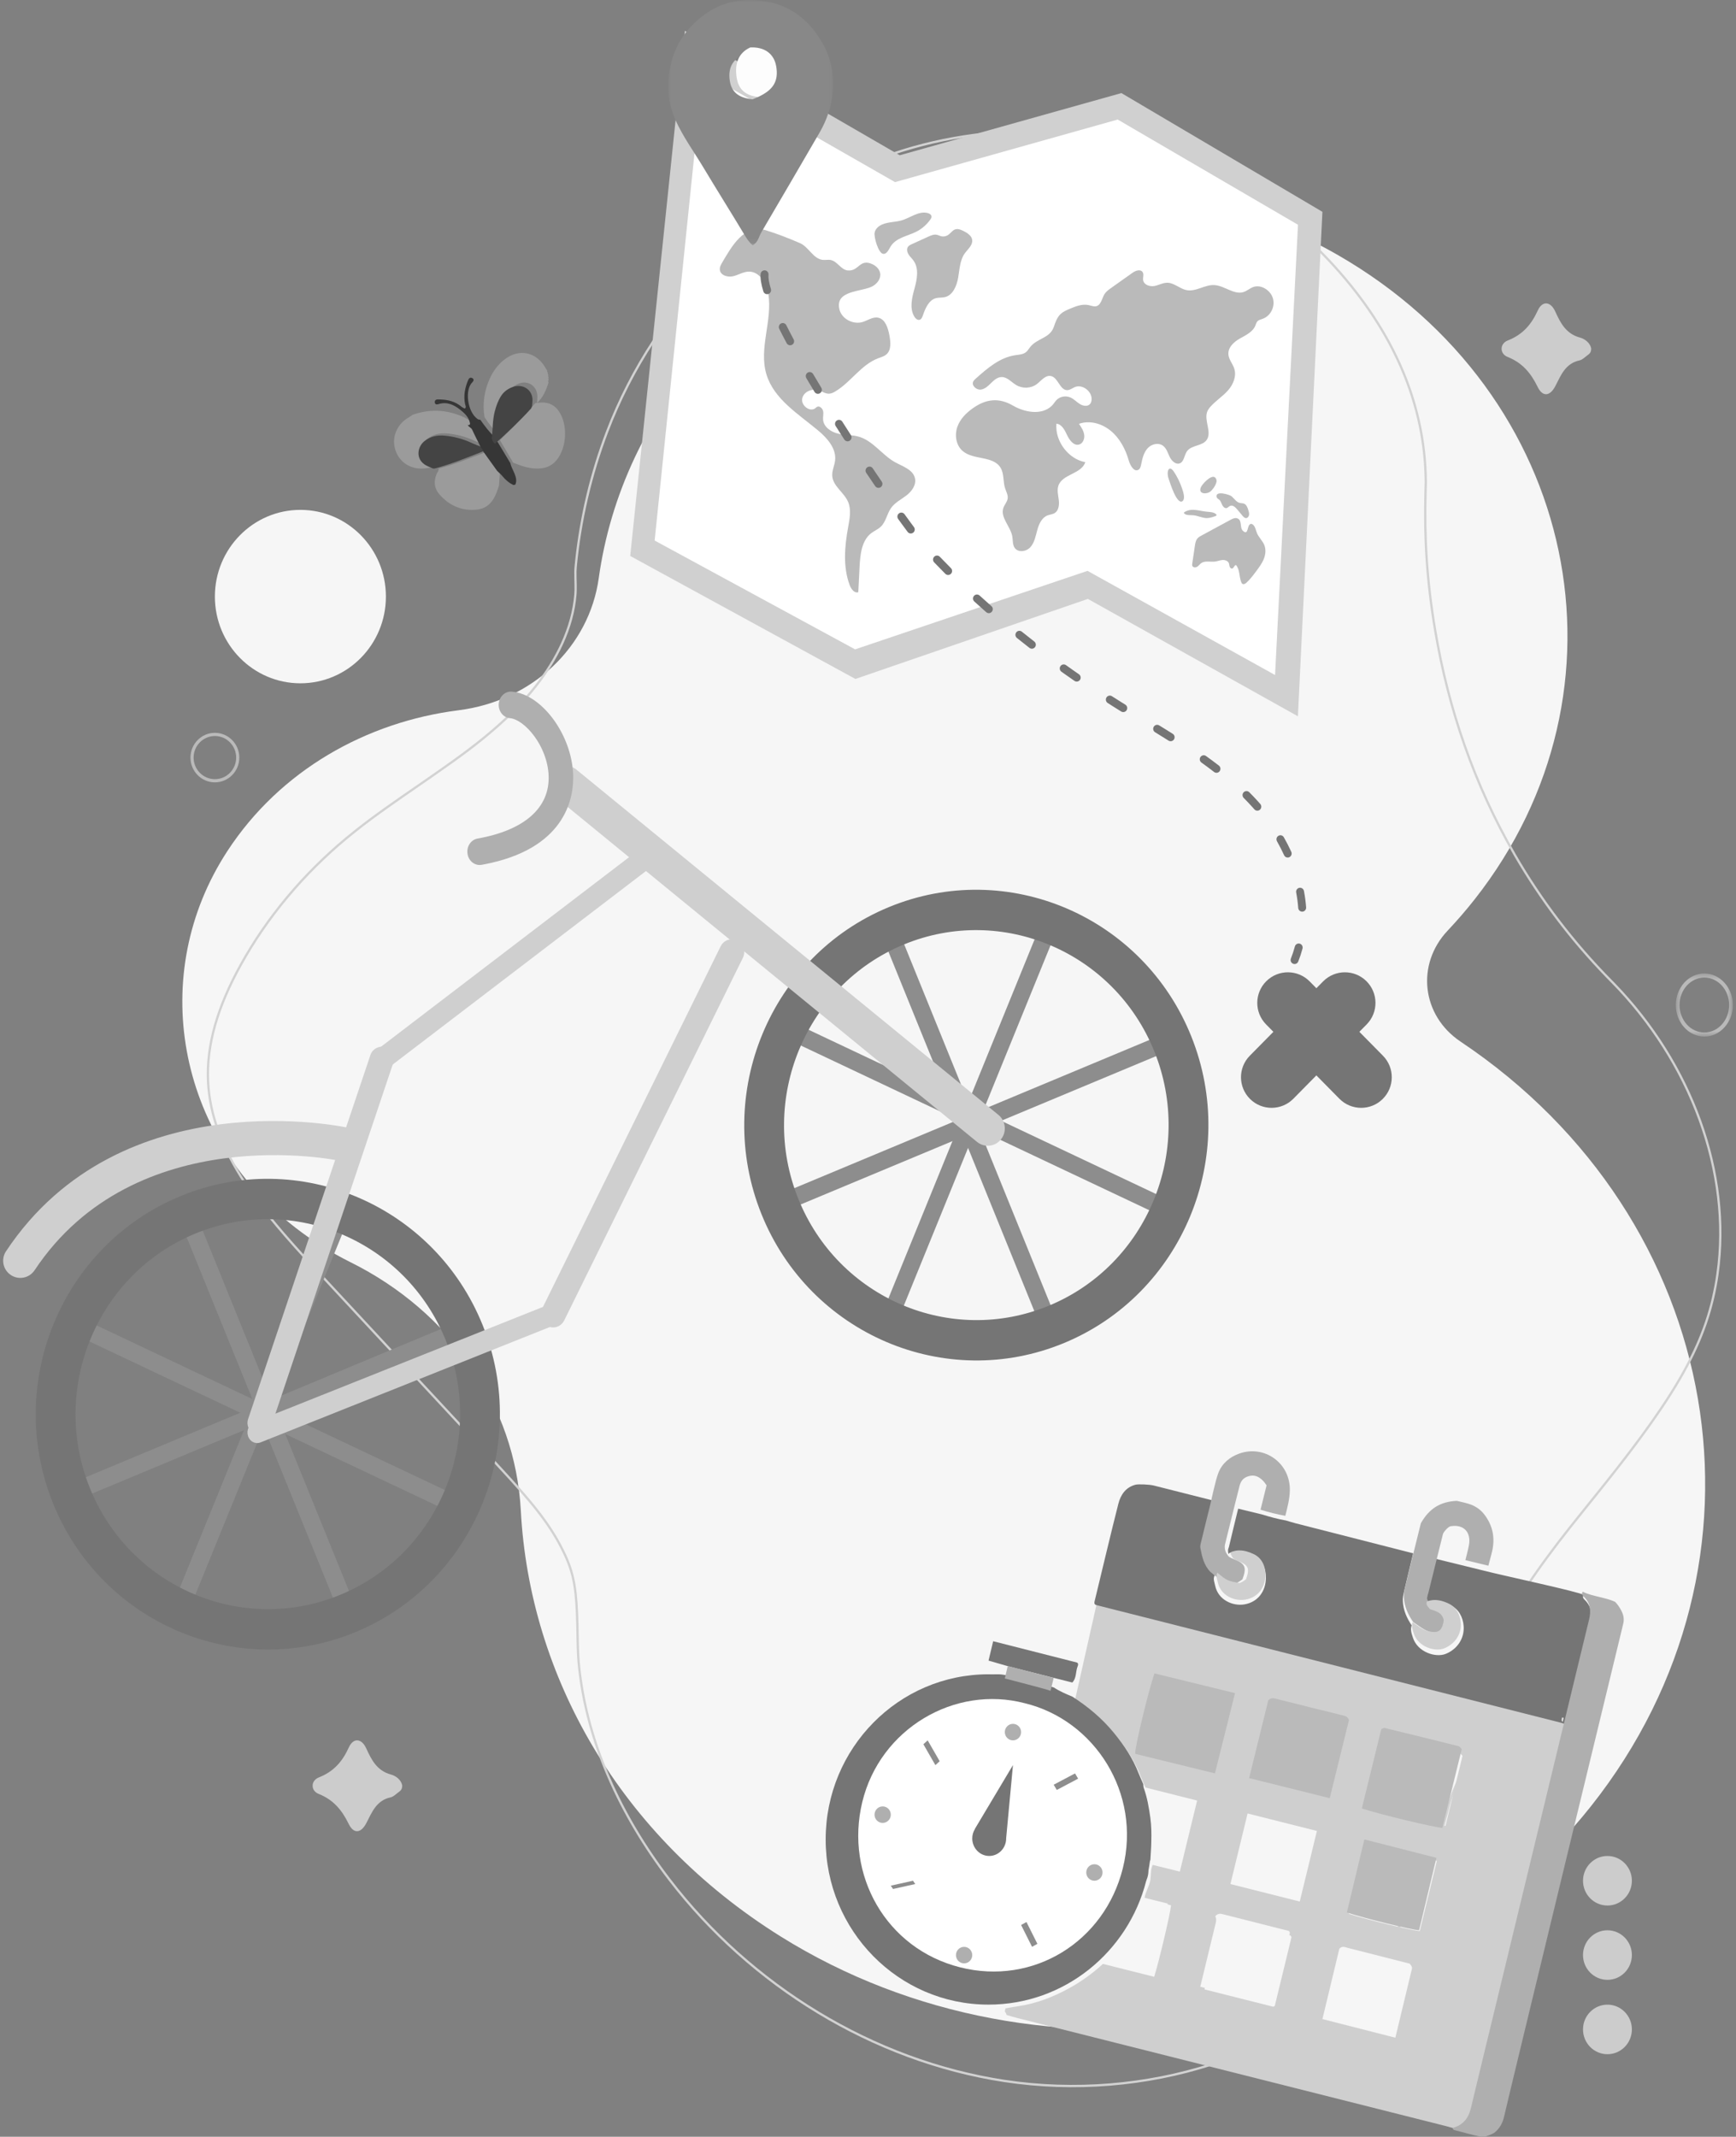 <svg width="304" height="374" viewBox="0 0 304 374" fill="none" xmlns="http://www.w3.org/2000/svg">
<rect x="0" y="0" width="304" height="374" fill="#808080" stroke="none"/>
<path fill-rule="evenodd" clip-rule="evenodd" d="M87.382 84.987C87.122 85.774 86.879 86.562 86.441 87.289C85.776 88.389 84.826 89.053 83.563 89.193C80.897 89.489 78.703 88.518 76.964 86.552C76.042 85.512 75.916 84.278 76.448 82.987C76.585 82.664 76.871 82.394 76.818 82.003C79.653 81.279 82.354 80.165 85.078 79.127L87.542 82.571C87.49 83.376 87.437 84.18 87.382 84.987Z" fill="#9B9B9B"/>
<path fill-rule="evenodd" clip-rule="evenodd" d="M96.055 66.951C95.635 68.293 95.105 69.572 94.037 70.532C94.06 70.172 94.102 69.813 94.106 69.456C94.126 67.627 92.506 66.477 90.843 67.144C90.052 67.46 89.409 67.955 88.954 68.724C88.452 69.569 88.163 70.475 87.929 71.419C87.538 73.001 87.613 74.627 87.436 76.232C86.428 75.285 85.628 74.163 84.85 73.032C84.458 70.686 84.794 68.443 85.756 66.286C86.346 64.976 87.168 63.85 88.288 62.965C90.867 60.926 93.972 61.569 95.561 64.463C95.638 64.602 95.732 64.731 95.817 64.863L95.834 64.856C95.775 65.01 95.821 65.134 95.951 65.222L95.944 65.183C95.872 65.345 95.918 65.487 96.017 65.62C95.962 65.766 95.962 65.907 96.071 66.033C96 66.171 95.98 66.305 96.098 66.428L96.097 66.391C95.996 66.578 95.935 66.764 96.066 66.963L96.055 66.951Z" fill="#9B9B9B"/>
<path fill-rule="evenodd" clip-rule="evenodd" d="M72.263 72.602C75.218 71.561 78.136 71.675 81.009 72.922L81.076 73.003L81.173 72.977C81.54 73.186 81.906 73.391 82.271 73.596C82.441 73.977 82.905 74.075 83.087 74.482C83.591 75.597 84.152 76.683 84.69 77.782C84.193 77.587 83.679 77.416 83.195 77.192C81.643 76.468 80.01 76.019 78.314 75.872C77.055 75.763 75.846 76.001 74.809 76.832C73.503 77.878 73.174 80.241 75.529 81.193C75.799 81.301 76.061 81.419 76.326 81.534C75.554 81.844 74.745 81.988 73.925 82.013C71.842 82.075 70.12 80.959 69.358 79.094C68.588 77.202 69.094 75.138 70.648 73.718C71.139 73.266 71.746 73.003 72.263 72.602Z" fill="#9B9B9B"/>
<path fill-rule="evenodd" clip-rule="evenodd" d="M75.828 82.008C75.562 81.891 75.298 81.77 75.03 81.662C72.658 80.692 72.992 78.292 74.305 77.227C75.348 76.382 76.565 76.141 77.833 76.252C79.538 76.401 81.18 76.859 82.738 77.591C83.23 77.823 83.742 77.993 84.247 78.194C84.48 78.397 84.584 78.678 84.69 78.963C81.859 80.063 79.055 81.237 76.112 82.007C76.018 82.006 75.923 82.007 75.828 82.008Z" fill="#444444"/>
<path fill-rule="evenodd" clip-rule="evenodd" d="M90.247 84.815C90.141 84.843 90.034 84.874 89.926 84.901C89.133 84.536 88.507 83.977 87.96 83.317C87.689 82.992 87.361 82.719 87.059 82.422L84.638 79.047C84.54 78.783 84.443 78.524 84.218 78.332C83.705 77.297 83.168 76.272 82.692 75.222C82.514 74.837 82.074 74.747 81.913 74.39C82.19 74.418 82.362 74.371 82.291 74.022C82.082 72.991 81.335 72.31 80.584 71.713C79.494 70.849 78.252 70.256 76.768 70.739C76.484 70.83 76.183 70.809 76.138 70.442C76.101 70.128 76.302 69.912 76.625 69.912C77.982 69.903 79.288 70.1 80.427 70.895C80.748 71.119 81.017 71.407 81.412 71.502C81.701 71.263 81.498 70.997 81.447 70.756C81.141 69.293 81.406 67.903 81.972 66.545C82.108 66.21 82.338 65.994 82.69 66.175C83.105 66.391 82.919 66.705 82.688 66.94C81.386 68.23 81.817 71.972 83.559 73.292C83.723 73.416 83.894 73.486 84.102 73.461C84.874 74.549 85.663 75.622 86.655 76.53L86.653 76.505C86.544 76.637 86.635 76.714 86.733 76.794C86.819 77.045 86.979 77.24 87.176 77.411C87.91 78.631 88.641 79.843 89.37 81.056C89.497 81.714 89.86 82.282 90.101 82.894C90.348 83.52 90.539 84.151 90.247 84.815Z" fill="#363636"/>
<path fill-rule="evenodd" clip-rule="evenodd" d="M89.871 81C89.096 79.681 88.321 78.357 87.543 77.033C89.695 74.959 91.803 72.844 93.736 70.554C94.07 70.522 94.401 70.474 94.737 70.456C96.155 70.38 97.241 70.957 97.993 72.181C99.431 74.524 99.23 78.307 97.528 80.462C96.845 81.328 95.951 81.828 94.861 81.962C93.586 82.122 92.365 81.889 91.166 81.473C90.736 81.321 90.303 81.156 89.871 81Z" fill="#9B9B9B"/>
<path fill-rule="evenodd" clip-rule="evenodd" d="M92.995 71.502C91.023 73.679 88.874 75.694 86.684 77.673C86.471 77.495 86.293 77.291 86.2 77.032C86.174 76.931 86.146 76.834 86.118 76.735L86.121 76.761C86.311 75.168 86.229 73.556 86.649 71.985C86.897 71.049 87.207 70.149 87.744 69.311C88.229 68.549 88.916 68.058 89.761 67.745C91.538 67.082 93.267 68.223 93.248 70.036C93.242 70.393 93.198 70.749 93.173 71.105C93.112 71.239 93.055 71.37 92.995 71.502Z" fill="#444444"/>
<path fill-rule="evenodd" clip-rule="evenodd" d="M70.428 312.459C70.459 313.078 70.227 313.383 69.882 313.621C69.393 313.96 68.94 314.475 68.399 314.593C65.92 315.125 65.147 317.172 64.165 319.072C63.23 320.888 61.942 321.052 61.055 319.233C59.872 316.808 58.381 315.013 55.791 313.985C54.382 313.425 54.396 311.668 55.832 311.105C58.436 310.083 59.955 308.334 61.083 305.857C61.877 304.107 63.326 304.258 64.125 306.004C65.061 308.044 66.002 309.929 68.457 310.598C69.353 310.839 70.222 311.528 70.428 312.459Z" fill="#CCCCCC"/>
<path fill-rule="evenodd" clip-rule="evenodd" d="M67.577 104.421C67.577 112.804 60.873 119.599 52.603 119.599C44.333 119.599 37.629 112.804 37.629 104.421C37.629 96.038 44.333 89.244 52.603 89.244C60.873 89.244 67.577 96.038 67.577 104.421Z" fill="#F6F6F6"/>
<path fill-rule="evenodd" clip-rule="evenodd" d="M278.636 60.945C278.667 61.563 278.433 61.867 278.09 62.106C277.6 62.445 277.145 62.96 276.606 63.077C274.126 63.611 273.356 65.656 272.373 67.559C271.439 69.373 270.148 69.537 269.262 67.718C268.08 65.294 266.586 63.501 263.996 62.47C262.59 61.911 262.6 60.154 264.038 59.591C266.642 58.569 268.16 56.82 269.29 54.342C270.085 52.595 271.533 52.744 272.331 54.489C273.265 56.529 274.21 58.414 276.662 59.082C277.558 59.326 278.429 60.014 278.636 60.945Z" fill="#CCCCCC"/>
<mask id="mask0_8343_9006" style="mask-type:alpha" maskUnits="userSpaceOnUse" x="293" y="170" width="11" height="12">
<path fill-rule="evenodd" clip-rule="evenodd" d="M293.464 170.391H303.446V181.432H293.464V170.391Z" fill="white"/>
</mask>
<g mask="url(#mask0_8343_9006)">
<path fill-rule="evenodd" clip-rule="evenodd" d="M298.457 171.106C296.057 171.106 294.111 173.26 294.111 175.91C294.111 178.561 296.057 180.717 298.457 180.717C300.854 180.717 302.799 178.561 302.799 175.91C302.799 173.26 300.854 171.106 298.457 171.106ZM298.457 181.432C295.703 181.432 293.464 178.957 293.464 175.91C293.464 172.867 295.703 170.391 298.457 170.391C301.207 170.391 303.446 172.867 303.446 175.91C303.446 178.957 301.207 181.432 298.457 181.432Z" fill="#BABABA"/>
</g>
<path fill-rule="evenodd" clip-rule="evenodd" d="M104.849 101.201C106.854 86.813 113.23 72.708 124.282 60.608C151.321 31.02 198.625 24.141 234.239 44.614C276.61 68.976 287.065 120.812 258.234 157.412C256.733 159.318 255.152 161.142 253.507 162.888C247.944 168.776 248.927 177.749 255.785 182.327C302.24 213.407 312.502 273.352 278.633 316.108C245.925 357.398 182.608 367.608 136.684 338.928C108.435 321.283 92.738 293.285 91.2 264.37C90.225 246.035 78.91 229.633 61.374 220.925C58.024 219.263 54.798 217.254 51.75 214.893C30.92 198.749 25.778 170.476 39.807 148.979C49.051 134.814 64.177 126.357 80.291 124.32C93.278 122.681 103.178 113.183 104.849 101.201Z" fill="#F6F6F6"/>
<path fill-rule="evenodd" clip-rule="evenodd" d="M249.875 84.481L249.826 86.312C249.623 93.734 249.99 101.302 251.54 110.442C253.828 123.951 258.286 137.165 265.448 149.54C270.025 157.447 275.616 164.824 282.299 171.578L282.743 172.031C296.438 186.125 303.449 205.351 300.955 223.015C299.251 235.102 293.624 244.418 279.811 261.579L275.423 267.04C269.258 274.811 265.088 280.995 261.967 287.458C260.067 291.38 258.695 295.204 257.88 298.979C257.646 300.067 257.53 300.981 257.376 302.772L257.285 303.874C257.061 306.523 256.869 307.877 256.418 309.318L256.281 309.735C256.103 310.253 255.935 310.693 255.658 311.355L255.091 312.691C254.451 314.21 254.154 315.015 253.902 315.998L253.601 317.177C252.709 320.599 251.95 323.104 251.012 325.592C248.475 332.306 245.06 338.289 240.708 343.383C226.505 360.017 200.472 368.187 175.815 364.422C152.783 360.906 131.338 347.708 117.072 329.104C108.199 317.534 102.634 304.784 101.237 292.031C101.064 290.46 100.999 289.172 100.951 286.751L100.91 284.564C100.778 278.493 100.354 275.648 98.732 272.186L98.584 271.873C96.338 267.188 93.356 263.436 87.087 256.69L55.748 222.975C49.693 216.46 46.236 212.404 43.251 207.964L42.795 207.278C38.773 201.146 36.538 195.313 36.239 189.359C35.911 182.836 37.955 176.057 41.994 168.766C46.591 160.469 52.889 152.922 60.492 146.599C63.201 144.347 65.588 142.573 69.938 139.545L73.433 137.13C79.768 132.764 82.85 130.518 86.069 127.763L86.779 127.149C91.938 122.643 95.851 117.772 98.229 112.606C99.53 109.778 100.327 106.91 100.561 104.078C100.603 103.564 100.613 103.127 100.6 102.404L100.576 101.381C100.548 100.285 100.555 99.745 100.619 99.079L100.723 98.07C101.558 90.347 103.362 82.763 106.101 75.559C114.688 52.972 133.268 34.468 156.411 26.676C174.577 20.559 195.747 21.617 212.656 29.64C217.356 31.87 225.882 38.009 232.818 45.392C243.454 56.712 249.791 69.795 249.875 84.412V84.481ZM249.476 84.481L249.469 83.757C249.203 69.518 242.943 56.751 232.531 45.67C225.629 38.324 217.143 32.214 212.487 30.004C195.672 22.026 174.607 20.973 156.536 27.058C133.508 34.811 115.017 53.227 106.472 75.704C103.627 83.187 101.794 91.082 101.015 99.118C100.958 99.71 100.948 100.204 100.967 101.114L100.998 102.403C101.008 102.99 101.003 103.392 100.979 103.801L100.957 104.111C100.719 106.993 99.909 109.907 98.589 112.776C96.185 117.999 92.237 122.913 87.038 127.454L86.799 127.662C83.784 130.278 81.032 132.342 75.839 135.952L70.953 139.328C66.641 142.317 64.186 144.106 61.687 146.135L60.744 146.91C53.179 153.202 46.913 160.71 42.34 168.963C38.335 176.194 36.312 182.903 36.635 189.338C36.93 195.212 39.141 200.978 43.126 207.055C46.053 211.518 49.347 215.463 55.128 221.718L87.791 256.861C93.942 263.505 96.854 267.237 99.091 272.014L99.219 272.291C100.768 275.699 101.178 278.595 101.308 284.574L101.334 285.981C101.384 288.896 101.444 290.274 101.632 291.985L101.713 292.692C103.226 305.13 108.719 317.555 117.386 328.856C131.59 347.379 152.946 360.521 175.875 364.023C200.403 367.767 226.299 359.642 240.407 343.117C244.728 338.062 248.118 332.12 250.641 325.445C251.572 322.974 252.327 320.483 253.216 317.072L253.57 315.697C253.8 314.843 254.077 314.084 254.602 312.835L255.112 311.628C255.497 310.718 255.693 310.214 255.903 309.602L255.973 309.399C256.418 308.048 256.62 306.824 256.827 304.549L257.037 302.093C257.138 300.995 257.233 300.246 257.369 299.504L257.492 298.892C258.314 295.085 259.699 291.229 261.61 287.283C264.654 280.985 268.678 274.956 274.556 267.493L275.682 266.076L280.913 259.562C293.656 243.569 298.929 234.529 300.563 222.958C303.064 205.235 295.92 185.911 282.019 171.863L281.249 171.078C274.878 164.514 269.524 157.375 265.105 149.744C257.919 137.324 253.444 124.065 251.148 110.51C249.595 101.34 249.224 93.747 249.427 86.301L249.476 84.481Z" fill="#D2D2D2"/>
<path fill-rule="evenodd" clip-rule="evenodd" d="M157.311 230.892L184.515 164.113L181.771 162.955L154.568 229.733L157.311 230.892Z" fill="#8D8D8D"/>
<path fill-rule="evenodd" clip-rule="evenodd" d="M203.056 209.28L138.671 178.859L137.457 181.685L201.843 212.106L203.056 209.28Z" fill="#8D8D8D"/>
<path fill-rule="evenodd" clip-rule="evenodd" d="M184.515 229.766L157.387 162.955L154.568 164.081L181.696 230.892L184.515 229.766Z" fill="#8D8D8D"/>
<path fill-rule="evenodd" clip-rule="evenodd" d="M137.138 212.103L203.053 184.605L201.942 181.748L136.028 209.246L137.138 212.103Z" fill="#8D8D8D"/>
<path fill-rule="evenodd" clip-rule="evenodd" d="M33.246 281.485L60.45 214.705L57.706 213.547L30.503 280.326L33.246 281.485Z" fill="#8D8D8D"/>
<path fill-rule="evenodd" clip-rule="evenodd" d="M78.986 261.317L14.602 230.896L13.387 233.721L77.773 264.142L78.986 261.317Z" fill="#8D8D8D"/>
<path fill-rule="evenodd" clip-rule="evenodd" d="M61.875 280.358L34.746 213.547L31.927 214.674L59.056 281.485L61.875 280.358Z" fill="#8D8D8D"/>
<path fill-rule="evenodd" clip-rule="evenodd" d="M13.073 262.695L78.988 235.198L77.876 232.34L11.963 259.838L13.073 262.695Z" fill="#8D8D8D"/>
<path fill-rule="evenodd" clip-rule="evenodd" d="M139.789 209.818C146.799 227.243 166.491 235.641 183.683 228.534C200.876 221.429 209.159 201.47 202.148 184.044C195.139 166.618 175.447 158.221 158.255 165.326C141.063 172.433 132.778 192.392 139.789 209.818ZM133.335 212.484C124.874 191.45 134.871 167.362 155.624 158.785C176.375 150.207 200.141 160.342 208.603 181.376C217.063 202.41 207.066 226.498 186.315 235.077C165.564 243.653 141.797 233.519 133.335 212.484Z" fill="#757575"/>
<path fill-rule="evenodd" clip-rule="evenodd" d="M15.72 260.412C22.731 277.837 42.421 286.234 59.614 279.128C76.806 272.023 85.09 252.063 78.079 234.638C71.069 217.211 51.377 208.814 34.186 215.919C16.993 223.027 8.709 242.985 15.72 260.412ZM9.265 263.079C0.804 242.045 10.803 217.955 31.555 209.379C52.306 200.8 76.071 210.936 84.533 231.969C92.994 253.003 82.997 277.092 62.245 285.671C41.495 294.246 17.727 284.114 9.265 263.079Z" fill="#757575"/>
<path fill-rule="evenodd" clip-rule="evenodd" d="M174.101 200.319C174.556 200.13 174.968 199.827 175.299 199.411C176.332 198.107 176.129 196.196 174.843 195.145L100.958 134.723C99.674 133.672 97.794 133.881 96.758 135.184C95.725 136.49 95.928 138.398 97.214 139.45L171.099 199.873C171.974 200.591 173.128 200.722 174.101 200.319Z" fill="#CFCFCF"/>
<path fill-rule="evenodd" clip-rule="evenodd" d="M98.927 230.186C98.976 229.88 98.958 229.557 98.859 229.244C98.549 228.265 97.562 227.764 96.655 228.125L44.51 248.914C43.603 249.275 43.121 250.362 43.43 251.344C43.739 252.324 44.727 252.826 45.634 252.463L97.78 231.675C98.398 231.429 98.82 230.844 98.927 230.186Z" fill="#CFCFCF"/>
<path fill-rule="evenodd" clip-rule="evenodd" d="M45.846 251.101C45.502 251.168 45.141 251.151 44.786 251.037C43.674 250.68 43.072 249.491 43.446 248.383L64.864 184.663C65.234 183.555 66.439 182.949 67.553 183.305C68.666 183.663 69.267 184.851 68.894 185.96L47.475 249.68C47.223 250.435 46.582 250.959 45.846 251.101Z" fill="#CFCFCF"/>
<path fill-rule="evenodd" clip-rule="evenodd" d="M65.825 187.367C65.549 187.242 65.299 187.046 65.102 186.784C64.487 185.963 64.64 184.798 65.444 184.184L111.686 148.872C112.49 148.259 113.64 148.429 114.259 149.251C114.874 150.074 114.722 151.238 113.917 151.852L67.675 187.162C67.128 187.581 66.417 187.636 65.825 187.367Z" fill="#CFCFCF"/>
<path fill-rule="evenodd" clip-rule="evenodd" d="M96.936 232.344C96.579 232.358 96.213 232.282 95.871 232.105C94.796 231.549 94.365 230.205 94.91 229.101L126.196 165.637C126.74 164.535 128.054 164.093 129.129 164.647C130.204 165.202 130.634 166.548 130.089 167.651L98.803 231.114C98.432 231.868 97.704 232.314 96.936 232.344Z" fill="#CFCFCF"/>
<path fill-rule="evenodd" clip-rule="evenodd" d="M61.426 203.067C62.227 202.74 62.883 202.078 63.159 201.196C63.649 199.632 62.827 197.975 61.271 197.46C60.893 197.336 21.247 188.62 1.055 219.007C0.138 220.387 0.514 222.251 1.896 223.169C3.276 224.089 5.14 223.715 6.06 222.329C23.698 195.785 59.071 203.068 59.409 203.17C60.096 203.373 60.805 203.32 61.426 203.067Z" fill="#CFCFCF"/>
<path fill-rule="evenodd" clip-rule="evenodd" d="M85.99 151.038C99.339 148.007 100.509 139.298 100.37 135.587C100.106 128.582 94.898 121.52 89.656 121.055C88.479 120.949 87.433 121.904 87.337 123.188C87.24 124.471 88.12 125.598 89.305 125.701C91.835 125.926 95.875 130.53 96.073 135.776C96.284 141.395 91.839 145.311 83.643 146.77C82.443 146.984 81.677 148.179 81.871 149.45C82.063 150.721 83.171 151.579 84.342 151.37C84.911 151.27 85.46 151.159 85.99 151.038Z" fill="#AFAFAF"/>
<path fill-rule="evenodd" clip-rule="evenodd" d="M196.372 16.291L157.559 27.175L119.932 5.396L110.361 97.31L149.79 118.838L190.504 104.828L227.284 125.371L231.576 37.074L196.372 16.291Z" fill="#D0D0D0"/>
<path fill-rule="evenodd" clip-rule="evenodd" d="M114.639 94.61L123.076 12.627L156.734 31.877L195.726 20.924L227.298 39.341L223.282 118.147L190.441 99.917L149.738 113.658L114.639 94.61Z" fill="white"/>
<path fill-rule="evenodd" clip-rule="evenodd" d="M126.465 45.951C126.228 46.354 125.99 46.801 126.06 47.272C126.206 48.228 127.484 48.575 128.417 48.341C129.35 48.111 130.197 47.542 131.161 47.541C133.018 47.542 134.246 49.599 134.547 51.437C135.311 56.12 132.821 60.975 134.224 65.558C135.544 69.869 139.791 72.447 143.242 75.33C144.848 76.669 146.464 78.48 146.242 80.559C146.145 81.488 145.674 82.366 145.739 83.305C145.866 85.09 147.781 86.172 148.5 87.813C149.107 89.195 148.793 90.785 148.522 92.269C147.91 95.627 147.589 99.21 148.798 102.428C149.054 103.108 149.632 103.886 150.3 103.652C150.374 102.179 150.449 100.707 150.522 99.238C150.632 97.067 150.881 94.617 152.559 93.326C153.104 92.906 153.768 92.649 154.262 92.167C155.143 91.31 155.322 89.931 156.033 88.923C156.713 87.961 157.808 87.427 158.732 86.716C159.654 86.007 160.477 84.896 160.228 83.726C159.901 82.201 158.107 81.656 156.757 80.914C154.502 79.671 152.92 77.203 150.466 76.455C149.264 76.088 147.979 76.18 146.756 75.9C145.531 75.616 144.254 74.751 144.136 73.482C144.092 72.977 144.24 72.464 144.14 71.965C144.041 71.467 143.51 70.981 143.071 71.215C142.965 71.271 142.88 71.363 142.787 71.439C141.845 72.209 140.244 70.975 140.478 69.765C140.711 68.558 142.198 67.944 143.366 68.323C143.981 68.522 144.556 68.936 145.195 68.908C145.589 68.893 145.95 68.707 146.286 68.506C149.016 66.864 150.817 63.826 153.774 62.71C154.282 62.518 154.832 62.379 155.237 62.018C156.115 61.236 155.96 59.813 155.733 58.624C155.497 57.387 155.031 55.895 153.819 55.614C152.861 55.391 151.982 56.077 151.055 56.362C149.457 56.853 147.439 55.87 147.009 54.207C146.11 50.732 150.972 51.125 152.806 50.094C153.626 49.635 154.313 48.739 154.125 47.789C153.99 47.104 153.427 46.555 152.796 46.256C150.495 45.168 150.425 47.56 148.42 47.333C147.277 47.201 146.624 45.752 145.491 45.511C145.013 45.411 144.524 45.546 144.04 45.485C142.39 45.274 141.592 43.209 140.104 42.564C138.263 41.767 135.992 40.866 134.047 40.285C130.281 39.161 128.074 43.236 126.465 45.951Z" fill="#BABABA"/>
<path fill-rule="evenodd" clip-rule="evenodd" d="M154.678 44.434C155.302 44.482 155.615 43.712 155.948 43.163C156.897 41.597 158.896 41.345 160.468 40.55C161.437 40.061 162.287 39.321 162.928 38.408C163.034 38.259 163.139 38.086 163.124 37.892C163.099 37.578 162.78 37.382 162.495 37.302C160.921 36.863 159.482 38.091 157.947 38.556C156.817 38.897 155.572 38.826 154.481 39.291C153.87 39.552 153.289 40.035 153.16 40.732C153.019 41.48 153.806 44.364 154.678 44.434Z" fill="#BABABA"/>
<path fill-rule="evenodd" clip-rule="evenodd" d="M165 41.384C164.68 41.357 164.385 41.168 164.068 41.099C163.546 40.984 163.03 41.206 162.55 41.425C161.589 41.863 160.63 42.3 159.666 42.739C159.399 42.861 159.114 42.998 158.961 43.26C158.736 43.644 158.87 44.173 159.118 44.561C159.367 44.951 159.718 45.257 159.983 45.633C160.947 46.996 160.595 48.875 160.154 50.466C159.712 52.059 159.249 53.881 160.071 55.352C160.283 55.73 160.672 56.094 161.056 55.969C161.363 55.869 161.506 55.509 161.616 55.188C162.047 53.927 162.662 52.533 163.877 52.194C164.404 52.048 164.974 52.131 165.502 51.996C166.85 51.656 167.526 50.077 167.785 48.623C168.04 47.169 168.091 45.589 168.894 44.417C169.286 43.845 169.841 43.401 170.119 42.758C170.698 41.411 169.289 40.685 168.405 40.289C166.566 39.465 166.682 41.521 165 41.384Z" fill="#BABABA"/>
<path fill-rule="evenodd" clip-rule="evenodd" d="M170.428 71.405C169.229 72.24 168.131 73.323 167.642 74.724C167.15 76.128 167.399 77.887 168.526 78.896C170.418 80.586 173.934 79.708 175.226 81.893C175.852 82.948 175.631 84.288 176.003 85.457C176.189 86.038 176.529 86.61 176.461 87.213C176.393 87.839 175.899 88.319 175.7 88.913C175.137 90.585 176.965 92.144 177.272 93.907C177.388 94.564 177.297 95.292 177.661 95.852C178.261 96.78 179.73 96.569 180.443 95.764C181.158 94.963 181.355 93.822 181.644 92.773C181.932 91.724 182.43 90.614 183.414 90.222C183.842 90.053 184.332 90.036 184.721 89.784C185.398 89.345 185.508 88.371 185.411 87.54C185.312 86.71 185.08 85.851 185.322 85.066C185.978 82.953 189.392 82.992 190.046 80.893C187.082 80.351 184.722 77.206 184.993 74.161C185.92 74.234 186.454 75.272 186.857 76.142C187.26 77.011 187.982 78.001 188.884 77.828C189.575 77.698 189.952 76.88 189.867 76.157C189.783 75.434 189.363 74.79 188.948 74.188C190.793 73.513 192.977 74.125 194.543 75.432C196.106 76.736 197.108 78.649 197.67 80.62C197.918 81.498 198.614 82.671 199.357 82.225C199.684 82.029 199.778 81.595 199.852 81.207C200.044 80.191 200.32 79.141 201.012 78.413C201.702 77.687 202.93 77.413 203.731 78.075C204.307 78.55 204.513 79.337 204.85 80.009C205.188 80.682 205.88 81.341 206.555 81.116C207.347 80.853 207.365 79.703 207.843 79.008C208.633 77.858 210.566 78.122 211.335 76.961C212.229 75.613 210.826 73.6 211.399 72.069C211.533 71.711 211.768 71.409 212.02 71.131C212.944 70.109 214.122 69.368 215.035 68.341C215.945 67.319 216.583 65.851 216.124 64.479C215.855 63.675 215.233 62.984 215.123 62.148C214.956 60.866 216.035 59.868 217.092 59.269C218.149 58.667 219.372 58.128 219.838 56.977C219.936 56.737 219.999 56.472 220.162 56.277C220.402 55.989 220.798 55.914 221.147 55.787C222.48 55.301 223.322 53.708 222.916 52.25C222.509 50.795 220.824 49.759 219.489 50.228C218.857 50.45 218.349 50.947 217.704 51.135C216.08 51.609 214.42 50.017 212.694 49.899C210.972 49.78 209.408 51.148 207.7 50.762C206.589 50.511 205.643 49.549 204.516 49.492C203.701 49.449 202.97 49.896 202.177 50.056C201.383 50.212 200.313 49.873 200.18 49.039C200.105 48.575 200.351 48.071 200.109 47.661C199.752 47.049 198.857 47.362 198.313 47.751C197.064 48.637 195.813 49.524 194.559 50.415C194.13 50.722 193.688 51.039 193.404 51.49C192.95 52.216 192.785 53.681 191.66 53.624C191.316 53.609 190.983 53.477 190.642 53.404C189.478 53.159 188.328 53.624 187.261 54.082C186.712 54.317 186.152 54.559 185.719 54.971C185.104 55.556 184.816 56.408 184.535 57.227C183.857 59.2 181.652 59.199 180.43 60.703C180.176 61.016 179.981 61.382 179.669 61.635C179.152 62.053 178.427 62.075 177.762 62.176C175.066 62.58 172.89 64.463 170.859 66.277C170.681 66.436 170.498 66.603 170.407 66.828C170.133 67.522 170.993 68.267 171.735 68.191C172.475 68.113 173.044 67.546 173.569 67.029C174.094 66.51 174.708 65.978 175.453 65.993C176.407 66.014 177.119 66.898 177.955 67.397C179.066 68.058 180.531 67.999 181.528 67.255C182.35 66.641 183.101 65.552 184.111 65.838C185.304 66.176 185.6 68.221 186.824 68.284C187.35 68.311 187.78 67.926 188.262 67.736C189.551 67.227 191.223 68.482 191.16 69.911C191.147 70.21 191.066 70.516 190.868 70.73C190.44 71.196 189.656 71.063 189.099 70.719C188.543 70.375 188.085 69.864 187.494 69.591C186.662 69.203 185.627 69.382 185.005 70.022C184.7 70.335 184.491 70.738 184.174 71.039C182.335 72.774 179.357 72.138 177.377 70.988C174.936 69.572 172.721 69.812 170.428 71.405Z" fill="#BABABA"/>
<path fill-rule="evenodd" clip-rule="evenodd" d="M205.536 82.525C204.698 81.293 204.228 82.535 204.624 83.723C204.902 84.558 206.08 88.397 207.072 87.718C207.434 87.466 207.361 86.713 207.207 86.171C206.824 84.83 206.253 83.582 205.536 82.525Z" fill="#BABABA"/>
<path fill-rule="evenodd" clip-rule="evenodd" d="M212.044 85.959C212.375 85.642 212.65 85.262 212.851 84.843C212.958 84.622 213.046 84.381 213.036 84.129C213.025 83.877 212.896 83.614 212.671 83.504C211.981 83.168 210.496 84.742 210.268 85.339C209.8 86.559 211.429 86.55 212.044 85.959Z" fill="#BABABA"/>
<path fill-rule="evenodd" clip-rule="evenodd" d="M207.462 89.608C207.404 89.642 207.343 89.685 207.333 89.746C207.32 89.814 207.377 89.88 207.439 89.929C207.832 90.233 208.428 90.142 208.947 90.185C209.748 90.249 210.489 90.667 211.288 90.68C211.818 90.688 212.316 90.519 212.8 90.349C212.913 90.309 213.049 90.243 213.034 90.135C213.029 90.091 212.998 90.051 212.962 90.016C212.602 89.651 211.979 89.618 211.431 89.574C210.035 89.464 208.731 88.849 207.462 89.608Z" fill="#BABABA"/>
<path fill-rule="evenodd" clip-rule="evenodd" d="M213.071 87.043C213.129 87.244 213.352 87.334 213.511 87.468C213.77 87.686 213.866 88.046 214.012 88.357C214.157 88.668 214.438 88.986 214.759 88.936C215.025 88.896 215.193 88.625 215.444 88.532C215.884 88.365 216.337 88.787 216.655 89.167C216.962 89.536 217.27 89.901 217.578 90.268C217.737 90.458 217.923 90.661 218.157 90.682C218.447 90.709 218.683 90.43 218.728 90.136C218.776 89.841 218.683 89.537 218.589 89.247C218.455 88.828 218.281 88.362 217.895 88.178C217.632 88.056 217.332 88.094 217.056 88.016C216.48 87.856 216.129 87.252 215.661 86.86C215.315 86.571 212.711 85.776 213.071 87.043Z" fill="#BABABA"/>
<path fill-rule="evenodd" clip-rule="evenodd" d="M216.753 90.765C216.359 90.556 215.894 90.762 215.514 90.968C213.828 91.88 212.136 92.796 210.44 93.714C210.172 93.858 209.896 94.01 209.697 94.239C209.387 94.595 209.306 95.091 209.237 95.562C209.085 96.587 208.932 97.614 208.78 98.641C208.76 98.782 208.74 98.93 208.798 99.061C208.934 99.355 209.377 99.365 209.647 99.196C209.917 99.028 210.093 98.746 210.353 98.563C211.016 98.095 211.957 98.397 212.774 98.29C213.209 98.234 213.618 98.056 214.055 98.022C214.493 97.986 215.006 98.148 215.181 98.552C215.262 98.741 215.257 98.953 215.317 99.149C215.378 99.345 215.553 99.542 215.755 99.512C216.075 99.467 216.118 98.931 216.441 98.901C217.134 99.707 216.967 100.903 217.356 101.884C217.399 101.997 217.456 102.114 217.558 102.182C217.792 102.339 218.091 102.158 218.291 101.975C218.955 101.362 219.495 100.633 220.032 99.911C220.525 99.247 221.022 98.574 221.325 97.804C221.626 97.033 221.715 96.142 221.383 95.362C221.074 94.629 220.43 94.062 220.121 93.326C219.913 92.834 219.851 92.259 219.465 91.877C219.35 91.763 219.192 91.669 219.036 91.7C218.305 91.841 218.692 93.843 217.66 92.915C217.057 92.376 217.552 91.136 216.753 90.765Z" fill="#BABABA"/>
<mask id="mask1_8343_9006" style="mask-type:alpha" maskUnits="userSpaceOnUse" x="117" y="0" width="29" height="43">
<path fill-rule="evenodd" clip-rule="evenodd" d="M117.011 0H145.914V42.936H117.011V0Z" fill="white"/>
</mask>
<g mask="url(#mask1_8343_9006)">
<path fill-rule="evenodd" clip-rule="evenodd" d="M135.144 12.473C134.729 10.479 132.93 9.398 130.337 9.52C128.167 10.385 127.456 12.036 127.81 14.209C128.152 16.31 129.595 17.163 131.785 17.385C134.638 16.279 135.639 14.845 135.144 12.473ZM130.542 41.388C128.092 37.311 125.56 33.29 123.112 29.212C121.482 26.496 119.602 23.93 118.292 21.02C116.859 17.839 116.678 14.513 117.499 11.138C118.294 7.867 120.042 5.262 122.612 3.139C126.115 0.247 130.125 -0.484 134.324 0.286C137.764 0.917 140.708 2.78 142.873 5.756C144.351 7.786 145.41 10.013 145.761 12.533C146.303 16.423 145.379 20.01 143.441 23.342C140.078 29.123 136.716 34.906 133.32 40.666C132.879 41.416 132.771 42.417 131.795 42.936C131.303 42.494 130.907 41.996 130.542 41.388Z" fill="#888888"/>
</g>
<path fill-rule="evenodd" clip-rule="evenodd" d="M132.741 16.97C135.438 15.752 136.385 14.171 135.917 11.561C135.524 9.363 133.823 8.174 131.373 8.307C129.321 9.261 128.648 11.078 128.983 13.472C129.307 15.784 130.671 16.725 132.741 16.97Z" fill="#FDFDFD"/>
<path fill-rule="evenodd" clip-rule="evenodd" d="M239.27 171.726C241.38 173.804 241.401 177.197 239.323 179.304L226.489 192.313C224.41 194.419 221.017 194.442 218.911 192.364C216.804 190.285 216.781 186.893 218.859 184.786L231.695 171.777C233.774 169.67 237.164 169.647 239.27 171.726Z" fill="#757575"/>
<path fill-rule="evenodd" clip-rule="evenodd" d="M221.763 171.726C223.87 169.647 227.262 169.67 229.341 171.777L242.177 184.786C244.255 186.893 244.231 190.285 242.125 192.364C240.018 194.442 236.624 194.419 234.546 192.313L221.711 179.304C219.633 177.197 219.656 173.804 221.763 171.726Z" fill="#757575"/>
<path fill-rule="evenodd" clip-rule="evenodd" d="M133.194 47.953C133.122 48.733 133.289 49.743 133.671 50.997C133.784 51.368 134.172 51.575 134.538 51.461C134.904 51.347 135.109 50.953 134.996 50.583C134.663 49.49 134.524 48.644 134.575 48.084C134.611 47.698 134.331 47.356 133.949 47.319C133.568 47.283 133.23 47.567 133.194 47.953ZM136.458 57.561C136.857 58.358 137.289 59.193 137.755 60.065C137.937 60.406 138.358 60.533 138.695 60.349C139.032 60.164 139.157 59.738 138.975 59.397C138.515 58.536 138.088 57.711 137.695 56.926C137.522 56.58 137.105 56.442 136.763 56.617C136.421 56.793 136.285 57.215 136.458 57.561ZM142.635 68.593C142.141 67.774 141.662 66.97 141.199 66.182C141.003 65.849 141.111 65.418 141.44 65.219C141.769 65.021 142.195 65.13 142.39 65.463C142.851 66.247 143.327 67.046 143.819 67.861C144.018 68.192 143.915 68.624 143.588 68.827C143.261 69.029 142.834 68.924 142.635 68.593ZM146.336 74.567C146.833 75.35 147.337 76.138 147.847 76.927C148.056 77.252 148.486 77.344 148.806 77.131C149.127 76.919 149.217 76.484 149.007 76.159C148.5 75.372 147.997 74.588 147.503 73.808C147.295 73.481 146.867 73.387 146.544 73.597C146.222 73.806 146.129 74.241 146.336 74.567ZM152.741 84.323L151.69 82.766C151.475 82.445 151.557 82.009 151.874 81.791C152.19 81.572 152.622 81.656 152.837 81.976C153.013 82.238 153.188 82.498 153.362 82.756L154.402 84.289C154.62 84.608 154.541 85.045 154.226 85.266C153.91 85.486 153.479 85.406 153.261 85.087C153.088 84.834 152.915 84.579 152.741 84.323ZM157.279 90.836L157.87 91.653C158.253 92.178 158.611 92.663 158.94 93.102C159.172 93.411 159.607 93.471 159.912 93.236C160.217 93.001 160.276 92.561 160.044 92.252L159.535 91.568C159.182 91.09 158.802 90.568 158.4 90.009C158.174 89.695 157.74 89.626 157.431 89.855C157.121 90.083 157.053 90.523 157.279 90.836ZM165.544 100.436C164.882 99.772 164.229 99.104 163.585 98.431C163.318 98.153 163.325 97.708 163.6 97.438C163.874 97.168 164.314 97.175 164.58 97.453C165.218 98.119 165.865 98.781 166.521 99.439C166.793 99.711 166.795 100.156 166.525 100.431C166.255 100.707 165.816 100.709 165.544 100.436ZM170.616 105.283C171.304 105.91 172 106.532 172.704 107.151C172.993 107.405 173.431 107.373 173.682 107.08C173.933 106.787 173.902 106.344 173.612 106.089C172.915 105.477 172.225 104.86 171.544 104.239C171.259 103.979 170.82 104.003 170.564 104.291C170.308 104.579 170.331 105.023 170.616 105.283ZM180.273 113.399C179.534 112.825 178.802 112.247 178.078 111.665C177.778 111.423 177.728 110.982 177.966 110.678C178.204 110.374 178.64 110.323 178.94 110.564C179.659 111.142 180.385 111.715 181.117 112.284C181.421 112.52 181.479 112.961 181.246 113.269C181.013 113.577 180.577 113.635 180.273 113.399ZM185.872 117.57L186.358 117.916C186.955 118.34 187.555 118.76 188.159 119.178C188.475 119.397 188.906 119.315 189.123 118.995C189.339 118.675 189.258 118.238 188.941 118.019L188.045 117.394L186.672 116.422C186.359 116.198 185.926 116.274 185.705 116.591C185.484 116.908 185.559 117.346 185.872 117.57ZM194.848 123.603L193.974 123.047C193.651 122.84 193.554 122.406 193.759 122.078C193.963 121.75 194.391 121.652 194.715 121.86C195.292 122.228 195.872 122.595 196.455 122.96L197.063 123.338C197.389 123.54 197.492 123.972 197.292 124.303C197.092 124.634 196.665 124.738 196.338 124.535C196.13 124.406 195.927 124.28 195.727 124.155L194.848 123.603ZM202.275 128.169L203.891 129.169C204.144 129.326 204.39 129.481 204.632 129.633C204.958 129.838 205.385 129.737 205.588 129.408C205.79 129.078 205.69 128.645 205.365 128.44L204.232 127.732C203.839 127.488 203.429 127.235 202.994 126.968C202.667 126.767 202.24 126.872 202.041 127.204C201.843 127.536 201.947 127.967 202.275 128.169ZM212.603 135.119C211.894 134.57 211.158 134.022 210.389 133.471C210.077 133.247 210.003 132.808 210.224 132.492C210.445 132.176 210.878 132.1 211.191 132.325C211.973 132.885 212.723 133.444 213.446 134.003C213.75 134.239 213.808 134.68 213.575 134.988C213.342 135.296 212.907 135.355 212.603 135.119ZM217.792 139.663C218.325 140.198 218.838 140.74 219.333 141.29L219.658 141.657C219.911 141.948 220.35 141.975 220.637 141.718C220.924 141.461 220.951 141.017 220.697 140.727L220.359 140.344C219.848 139.776 219.318 139.217 218.769 138.666C218.497 138.393 218.057 138.395 217.788 138.67C217.518 138.946 217.52 139.391 217.792 139.663ZM224.867 149.689C224.489 148.865 224.072 148.049 223.619 147.249C223.429 146.912 223.544 146.483 223.876 146.29C224.208 146.097 224.632 146.214 224.822 146.551C225.295 147.386 225.73 148.237 226.125 149.098C226.286 149.45 226.135 149.867 225.788 150.031C225.44 150.194 225.028 150.041 224.867 149.689ZM226.981 156.218C227.153 157.124 227.273 158.027 227.339 158.921C227.368 159.308 227.701 159.597 228.083 159.568C228.464 159.539 228.751 159.202 228.722 158.815C228.652 157.867 228.525 156.912 228.343 155.953C228.271 155.572 227.907 155.322 227.531 155.396C227.155 155.469 226.908 155.837 226.981 156.218ZM226.056 167.771C226.33 167.083 226.561 166.38 226.751 165.663C226.851 165.289 227.231 165.067 227.601 165.167C227.971 165.267 228.19 165.653 228.091 166.027C227.887 166.798 227.637 167.555 227.342 168.296C227.199 168.656 226.795 168.83 226.44 168.685C226.085 168.54 225.913 168.131 226.056 167.771Z" fill="#757575"/>
<path fill-rule="evenodd" clip-rule="evenodd" d="M37.631 128.827C35.576 128.827 33.905 130.521 33.905 132.602C33.905 134.684 35.576 136.377 37.631 136.377C39.686 136.377 41.356 134.684 41.356 132.602C41.356 130.521 39.686 128.827 37.631 128.827ZM37.631 136.938C35.272 136.938 33.352 134.994 33.352 132.602C33.352 130.212 35.272 128.266 37.631 128.266C39.99 128.266 41.909 130.212 41.909 132.602C41.909 134.994 39.99 136.938 37.631 136.938Z" fill="#BABABA"/>
<path fill-rule="evenodd" clip-rule="evenodd" d="M285.766 329.191C285.766 331.587 283.849 333.526 281.487 333.526C279.125 333.526 277.208 331.587 277.208 329.191C277.208 326.794 279.125 324.855 281.487 324.855C283.849 324.855 285.766 326.794 285.766 329.191Z" fill="#CCCCCC"/>
<path fill-rule="evenodd" clip-rule="evenodd" d="M285.766 342.194C285.766 344.591 283.849 346.533 281.487 346.533C279.125 346.533 277.208 344.591 277.208 342.194C277.208 339.798 279.125 337.859 281.487 337.859C283.849 337.859 285.766 339.798 285.766 342.194Z" fill="#CCCCCC"/>
<path fill-rule="evenodd" clip-rule="evenodd" d="M285.766 355.212C285.766 357.609 283.849 359.551 281.487 359.551C279.125 359.551 277.208 357.609 277.208 355.212C277.208 352.819 279.125 350.877 281.487 350.877C283.849 350.877 285.766 352.819 285.766 355.212Z" fill="#CCCCCC"/>
<path fill-rule="evenodd" clip-rule="evenodd" d="M253.126 319.591C251.838 319.528 243.717 317.565 240.677 316.575C241.667 312.509 242.657 308.433 243.679 304.231C243.864 304.147 244.032 303.993 244.161 304.025C247.979 304.952 251.792 305.896 255.603 306.862C255.785 306.908 255.918 307.149 256.107 307.331C255.109 311.428 254.116 315.511 253.126 319.591ZM248.623 337.995C247.391 337.942 239.109 335.941 236.198 334.979C237.188 330.906 238.182 326.83 239.211 322.593C243.371 323.643 247.447 324.668 251.607 325.717C250.61 329.832 249.616 333.912 248.623 337.995ZM247.048 344.881C246.107 348.743 245.169 352.61 244.214 356.542C239.998 355.479 235.89 354.443 231.699 353.39C232.664 349.419 233.63 345.455 234.606 341.441C235.117 340.906 235.603 341.193 236.069 341.308C239.609 342.194 243.15 343.089 246.67 343.974C246.894 344.254 247.146 344.489 247.048 344.881ZM227.606 332.827C223.532 331.802 219.528 330.791 215.468 329.769C216.473 325.633 217.463 321.561 218.472 317.415C222.517 318.436 226.522 319.444 230.611 320.473C229.621 324.545 228.63 328.615 227.606 332.827ZM223.236 351.091C223.174 351.13 223.128 351.161 223.077 351.186C223.03 351.207 222.972 351.238 222.929 351.231C219.002 350.241 215.075 349.254 210.923 348.208C211.306 346.634 211.662 345.168 212.019 343.705C212.471 341.844 212.924 339.982 213.375 338.124C213.532 337.484 213.783 336.851 213.472 336.267C213.892 335.801 214.287 335.808 214.757 335.927C218.516 336.893 222.28 337.831 225.997 338.768C226.059 338.873 226.094 338.919 226.115 338.971C226.133 339.017 226.155 339.076 226.145 339.122C225.177 343.117 224.205 347.109 223.236 351.091ZM207.386 308.23C204.61 307.53 201.848 306.834 199.096 306.141C199.093 304.962 201.101 296.373 202.009 293.727C204.788 294.431 207.579 295.134 210.389 295.841C211.621 296.152 212.848 296.46 214.093 296.775C213.1 300.858 212.109 304.931 211.081 309.161C209.839 308.846 208.616 308.538 207.386 308.23ZM222.59 299.074C222.903 298.731 223.236 298.682 223.657 298.79C227.202 299.696 230.75 300.589 234.298 301.474C234.652 301.561 234.907 301.715 235.096 302.146C234.12 306.145 233.126 310.232 232.111 314.406C227.993 313.366 223.882 312.331 219.627 311.26C220.632 307.121 221.614 303.087 222.59 299.074ZM274.227 300.736C274.07 300.683 273.912 300.624 273.751 300.585C246.569 293.734 219.382 286.891 192.197 280.047L188.275 297.44C190.912 299.182 193.312 301.197 195.337 303.678C197.14 305.886 198.708 308.216 199.745 310.9C200.002 311.568 200.306 312.215 200.588 312.873C202.363 313.321 204.144 313.769 205.935 314.22C207.161 314.528 208.39 314.836 209.635 315.151C208.629 319.283 207.64 323.352 206.61 327.586C205.388 327.285 204.151 326.981 202.916 326.676C202.562 326.589 202.21 326.501 201.856 326.414C201.459 327.236 201.582 328.149 201.455 329.017C201.282 330.185 200.548 331.151 200.422 332.32C200.777 332.411 201.128 332.498 201.484 332.589C202.681 332.89 203.88 333.191 205.066 333.488C204.937 334.947 202.991 343.201 202.116 346.004C200.899 345.696 199.676 345.388 198.455 345.08C196.684 344.636 194.916 344.191 193.143 343.744C191.311 345.427 189.306 346.865 187.132 348.051C184.328 349.583 181.384 350.706 178.215 351.165C177.499 351.27 176.788 351.403 176.075 351.529L175.958 352.057C176.082 352.253 176.24 352.438 176.257 352.68C176.895 352.862 177.53 353.065 178.173 353.225C183.924 354.674 189.676 356.123 195.428 357.571C214.667 362.42 233.906 367.266 253.143 372.116C253.682 372.252 254.21 372.41 254.746 372.557C256.516 372.091 257.52 370.912 257.95 369.124C259.294 363.537 260.662 357.952 262.02 352.368C264.402 342.568 266.789 332.768 269.168 322.967C269.315 322.366 269.441 321.76 269.574 321.155L274.357 301.421C274.049 301.246 274.203 300.977 274.227 300.736Z" fill="#CFCFCF"/>
<path fill-rule="evenodd" clip-rule="evenodd" d="M259.746 274.889C263.269 275.802 276.547 278.612 277.327 279.164C277.051 279.535 277.289 279.815 277.52 280.039C278.682 281.173 278.825 282.537 278.454 284.045C277.758 286.883 277.083 289.727 276.386 292.568C275.638 295.623 274.875 298.674 274.116 301.728C274.021 301.69 273.927 301.676 273.829 301.686C273.671 301.634 273.517 301.575 273.356 301.533C246.195 294.657 219.033 287.782 191.872 280.91C191.564 280.725 191.636 280.466 191.705 280.176C193.08 274.519 194.41 268.846 195.843 263.204C196.246 261.622 197.14 260.307 198.864 259.867C199.309 259.753 201.218 259.807 202.062 260.019C205.609 260.915 209.157 261.813 212.706 262.71C212.967 263.258 212.783 263.789 212.652 264.326C212.164 266.336 211.672 268.345 211.203 270.361C211.105 270.786 210.943 271.199 211.032 271.67C211.308 273.15 211.624 274.603 212.712 275.728C212.378 276.337 212.667 276.922 212.787 277.513C213.302 280.06 215.896 281.162 217.918 280.819C220.336 280.403 221.641 278.486 221.677 276.215C221.704 274.564 221.061 272.955 219.467 272.205C218.417 271.711 217.255 271.377 216.095 271.59C215.946 271.618 215.8 271.654 215.654 271.699C215.586 271.72 215.517 271.751 215.446 271.766C215.413 271.772 215.382 271.771 215.351 271.784C215.307 271.802 215.27 271.847 215.24 271.882C215.227 271.898 215.145 271.991 215.156 272.013C215.092 271.878 215.059 271.729 215.058 271.578C215.058 271.515 215.063 271.457 215.053 271.393C215.021 271.186 215.153 270.97 215.199 270.774C215.727 268.533 216.277 266.299 216.821 264.063C218.237 264.407 219.655 264.752 221.071 265.097C222.43 265.529 223.809 265.884 225.21 266.139C225.791 266.308 226.367 266.495 226.952 266.644C233.788 268.393 240.628 270.135 247.465 271.879C246.926 274.123 246.377 276.365 245.859 278.612C245.733 279.143 245.635 279.668 245.659 280.256C245.733 281.862 246.349 283.213 247.206 284.493C246.926 285.235 247.202 285.956 247.412 286.617C248.235 289.206 251.425 290.182 253.164 289.482C255.162 288.678 256.464 286.809 256.306 284.626C256.194 283.073 255.456 281.649 254.032 280.963C253.255 280.592 252.423 280.305 251.558 280.273C251.058 280.256 250.519 280.312 250.047 280.497C249.949 280.539 249.9 280.616 249.865 280.714C249.816 280.837 249.767 281.075 249.84 281.201C249.697 280.963 249.55 280.707 249.543 280.427C249.54 280.312 249.561 280.196 249.592 280.088C249.606 280.039 249.617 280.004 249.62 279.959C249.638 279.812 249.708 279.679 249.743 279.539C250.271 277.299 250.82 275.063 251.362 272.827" fill="#757575"/>
<path fill-rule="evenodd" clip-rule="evenodd" d="M201.45 325.522C201.481 325.032 201.51 324.539 201.539 324.049C201.579 323.493 201.603 322.933 201.61 322.37C201.653 320.974 201.636 319.581 201.444 318.189C201.197 316.404 200.896 314.63 200.284 312.923C200.214 312.727 200.229 312.496 200.206 312.279C199.929 311.639 199.631 311.005 199.378 310.351C198.36 307.73 196.821 305.449 195.052 303.29C192.979 300.764 190.518 298.724 187.8 296.971C186.681 296.499 185.56 296.034 184.538 295.358C184.252 295.264 183.959 295.187 183.668 295.11C182.707 294.722 181.724 294.382 180.716 294.102C180.714 294.099 180.711 294.099 180.707 294.099C180.369 293.899 179.922 293.784 179.53 293.798C178.504 293.56 177.458 293.375 176.392 293.249C176.361 293.242 176.329 293.231 176.297 293.224C175.868 293.168 175.441 293.067 175.012 293.06C174.582 293.049 174.154 293.06 173.727 293.067C173.519 293.063 173.312 293.053 173.104 293.053C157.354 293.053 144.587 305.995 144.587 321.964C144.587 337.926 157.354 350.871 173.104 350.871C186.379 350.871 197.536 341.673 200.713 329.224C200.861 328.85 200.996 328.472 201.056 328.066C201.092 327.824 201.109 327.579 201.121 327.335C201.218 326.817 201.299 326.295 201.368 325.767C201.396 325.687 201.412 325.603 201.45 325.522Z" fill="#757575"/>
<path fill-rule="evenodd" clip-rule="evenodd" d="M225.079 265.316C223.609 265.054 222.165 264.69 220.74 264.247C221.075 262.893 221.41 261.541 221.795 259.982C221.625 259.76 221.41 259.405 221.121 259.124C220.437 258.465 219.7 258.076 218.657 258.376C217.695 258.652 217.261 259.256 217.047 260.145C216.8 261.162 216.539 262.174 216.282 263.186C215.777 265.223 215.264 267.257 214.768 269.295C214.7 269.576 214.644 269.862 214.561 270.14C214.538 270.217 214.518 270.298 214.504 270.377C214.477 270.54 214.465 270.703 214.474 270.867C214.492 271.224 214.594 271.578 214.774 271.888C214.853 272.022 214.951 272.142 215.032 272.275C215.1 272.386 215.193 272.463 215.3 272.536C215.517 272.679 215.758 272.782 216 272.877C218.065 273.665 218.358 274.324 217.569 276.433C217.369 276.573 217.141 276.752 216.894 276.895C216.696 277.011 216.474 277.081 216.311 277.147C213.908 276.72 213.822 276.682 211.975 275.148C210.833 273.994 210.5 272.504 210.211 270.987C210.119 270.504 210.289 270.08 210.392 269.644C210.883 267.578 211.399 265.516 211.912 263.456C212.048 262.905 212.843 259.087 213.365 257.773C214.018 256.134 215.33 255.025 216.998 254.428C221.422 252.839 226.013 256.095 225.868 260.948C225.822 262.471 225.435 263.877 225.079 265.316Z" fill="#AFAFAF"/>
<path fill-rule="evenodd" clip-rule="evenodd" d="M247.464 283.9C246.565 282.584 245.917 281.199 245.84 279.554C245.812 278.952 245.917 278.413 246.047 277.868C246.592 275.562 247.17 273.262 247.737 270.96C248.125 269.384 248.517 267.807 248.814 266.613C250.277 264.031 252.236 262.826 255.112 262.697C255.606 262.819 256.407 262.981 257.184 263.218C258.408 263.59 259.381 264.279 260.137 265.363C261.589 267.437 261.837 269.648 261.169 272.028C260.983 272.699 260.815 273.375 260.637 274.048L256.61 273.076C256.809 272.293 257.086 271.244 257.233 270.449C257.645 268.187 256.323 266.794 254.112 267.126C253.576 267.16 252.75 268.222 252.684 268.505C252.408 269.648 252.117 270.79 251.83 271.932C251.26 274.226 250.683 276.517 250.126 278.816C250.091 278.956 250.032 279.089 249.997 279.229C249.976 279.306 249.986 279.39 249.962 279.463C249.948 279.516 249.923 279.558 249.913 279.614C249.892 279.733 249.909 279.858 249.948 279.97C250.004 280.135 250.098 280.278 250.196 280.425C250.305 280.59 250.406 280.772 250.532 280.926C250.658 281.076 250.798 281.216 250.917 281.373C252.044 281.741 253.3 281.975 253.625 283.469C253.611 283.599 253.615 283.774 253.576 283.942C253.188 285.674 252.478 286.062 250.732 285.705C249.43 285.439 248.503 284.585 247.464 283.9Z" fill="#AFAFAF"/>
<path fill-rule="evenodd" clip-rule="evenodd" d="M241.88 302.671C242.087 302.58 242.279 302.405 242.426 302.44C246.754 303.483 251.079 304.543 255.4 305.628C255.603 305.677 255.757 305.949 255.97 306.156C254.84 310.757 253.713 315.344 252.59 319.927C251.128 319.854 241.919 317.65 238.476 316.54C239.595 311.974 240.722 307.394 241.88 302.671Z" fill="#BABABA"/>
<path fill-rule="evenodd" clip-rule="evenodd" d="M238.92 321.955C243.158 323.04 247.307 324.1 251.541 325.181C250.526 329.429 249.515 333.641 248.504 337.857C247.248 337.805 238.819 335.737 235.855 334.743C236.863 330.541 237.871 326.329 238.92 321.955Z" fill="#BABABA"/>
<path fill-rule="evenodd" clip-rule="evenodd" d="M234.542 341.082C235.064 340.533 235.561 340.826 236.033 340.945C239.647 341.859 243.262 342.786 246.855 343.699C247.082 343.986 247.338 344.227 247.243 344.633C246.281 348.618 245.322 352.607 244.346 356.662C240.046 355.567 235.855 354.497 231.575 353.408C232.562 349.311 233.545 345.225 234.542 341.082Z" fill="#F6F6F6"/>
<path fill-rule="evenodd" clip-rule="evenodd" d="M197.545 337.202C196.307 339.325 194.593 341.047 193.072 342.933C195.939 343.65 198.805 344.367 201.658 345.081C202.495 342.415 204.357 334.57 204.481 333.185C203.009 332.818 201.522 332.447 200.037 332.072C199.228 333.794 198.508 335.55 197.545 337.202Z" fill="#F6F6F6"/>
<path fill-rule="evenodd" clip-rule="evenodd" d="M236.233 301.046C236.02 300.567 235.733 300.392 235.334 300.294C231.321 299.307 227.308 298.314 223.299 297.299C223.181 297.271 223.067 297.25 222.959 297.243C222.852 297.24 222.749 297.247 222.65 297.271C222.451 297.317 222.27 297.425 222.092 297.617C220.989 302.096 219.878 306.602 218.74 311.224C219.645 311.448 220.524 311.669 221.419 311.889C225.281 312.851 229.08 313.796 232.86 314.737C234.011 310.073 235.134 305.514 236.233 301.046Z" fill="#BABABA"/>
<path fill-rule="evenodd" clip-rule="evenodd" d="M225.838 338.19C225.827 338.162 225.812 338.137 225.793 338.106C225.775 338.074 225.749 338.036 225.718 337.983C224.76 337.742 223.792 337.497 222.83 337.252C219.942 336.524 217.04 335.793 214.135 335.044C213.894 334.981 213.67 334.95 213.454 334.992C213.237 335.037 213.027 335.153 212.81 335.394C212.891 335.548 212.934 335.699 212.953 335.856C213.008 336.325 212.831 336.818 212.712 337.315C212.245 339.239 211.779 341.164 211.313 343.088C210.946 344.6 210.578 346.118 210.185 347.745C211.253 348.018 212.309 348.284 213.353 348.546C215.442 349.075 217.486 349.593 219.517 350.103C220.532 350.359 221.544 350.614 222.555 350.87C222.601 350.884 222.66 350.845 222.709 350.824C222.741 350.81 222.776 350.786 222.808 350.765C222.83 350.754 222.848 350.744 222.873 350.726C223.872 346.608 224.872 342.479 225.869 338.347C225.878 338.309 225.859 338.26 225.843 338.218C225.839 338.207 225.84 338.197 225.838 338.19Z" fill="#F6F6F6"/>
<path fill-rule="evenodd" clip-rule="evenodd" d="M210.643 309.878C211.347 310.05 212.045 310.221 212.756 310.393C213.956 305.599 215.112 300.981 216.27 296.352C211.507 295.187 206.836 294.043 202.173 292.898C201.115 295.893 198.772 305.634 198.776 306.971C199.43 307.132 200.091 307.293 200.745 307.454C204.025 308.255 207.318 309.063 210.643 309.878Z" fill="#BABABA"/>
<path fill-rule="evenodd" clip-rule="evenodd" d="M273.833 300.68C273.777 300.914 273.721 301.145 273.665 301.379C273.329 301.187 273.493 300.897 273.521 300.634C273.63 300.624 273.735 300.638 273.833 300.68Z" fill="#DFDFDF"/>
<path fill-rule="evenodd" clip-rule="evenodd" d="M247.373 283.932C248.29 284.545 249.108 285.311 250.256 285.549C251.795 285.867 252.422 285.521 252.768 283.967C252.8 283.82 252.796 283.663 252.807 283.544C252.52 282.207 251.414 281.994 250.42 281.668C250.109 281.252 249.63 280.934 249.868 280.314C251.204 279.779 252.52 280.122 253.702 280.685C255.018 281.315 255.704 282.624 255.809 284.055C255.952 286.06 254.745 287.777 252.894 288.519C251.285 289.163 248.325 288.264 247.562 285.885C247.369 285.276 247.114 284.615 247.373 283.932Z" fill="#CFCFCF"/>
<path fill-rule="evenodd" clip-rule="evenodd" d="M213.183 275.269C214.836 276.655 214.913 276.69 217.063 277.078C217.209 277.015 217.408 276.952 217.584 276.847C217.806 276.721 218.009 276.557 218.189 276.431C218.895 274.524 218.632 273.928 216.785 273.216C216.51 273.11 216.232 272.986 216.005 272.791C215.878 272.681 215.767 272.542 215.701 272.385C215.674 272.318 215.672 272.262 215.628 272.204C215.577 272.138 215.529 272.069 215.507 271.987C215.457 271.8 215.597 271.629 215.775 271.585C215.947 271.544 216.111 271.483 216.283 271.448C216.505 271.403 216.731 271.377 216.957 271.372C217.849 271.35 218.717 271.629 219.519 272.003C221.014 272.698 221.617 274.19 221.593 275.721C221.559 277.823 220.335 279.604 218.067 279.985C216.169 280.307 213.736 279.286 213.252 276.92C213.14 276.375 212.87 275.834 213.183 275.269Z" fill="#CFCFCF"/>
<path fill-rule="evenodd" clip-rule="evenodd" d="M184.456 312.36C184.464 312.203 184.404 312.087 184.303 312C184.404 312.087 184.464 312.203 184.456 312.36ZM179.481 298.124C167.222 294.887 154.093 302.546 150.989 315.45C147.93 328.165 155.15 341.065 168.113 344.34C180.955 347.59 193.401 339.882 196.621 327.017C199.916 313.854 191.671 301.091 179.481 298.124Z" fill="white"/>
<path fill-rule="evenodd" clip-rule="evenodd" d="M283.94 281.96C283.636 281.362 283.265 280.809 282.828 280.372C281.932 279.952 281.015 279.76 280.112 279.532C279.112 279.28 278.101 279.067 277.163 278.602C276.89 278.965 277.124 279.245 277.355 279.469C278.503 280.592 278.646 281.943 278.279 283.437C277.59 286.254 276.921 289.074 276.229 291.89C275.487 294.92 263.608 344.048 261.6 352.343C260.253 357.903 258.895 363.459 257.569 369.026C257.142 370.807 256.145 371.983 254.392 372.441C254.392 372.829 254.697 372.829 254.949 372.896C256.334 373.249 257.723 373.662 259.126 373.949C259.767 374.082 260.218 373.942 260.813 373.711C261.187 373.564 261.509 373.445 261.824 373.179C262.65 372.483 263.164 371.514 263.395 370.454C263.965 367.829 282.425 291.768 284.052 285.043C284.119 284.77 284.175 284.494 284.245 284.224C284.451 283.426 284.308 282.674 283.94 281.96Z" fill="#AFAFAF"/>
<path fill-rule="evenodd" clip-rule="evenodd" d="M188.604 290.999C188.901 291.195 188.784 291.471 188.694 291.702C188.337 292.615 188.534 293.725 187.777 294.494C186.746 294.235 185.715 293.98 184.684 293.718C181.998 293.039 179.312 292.356 176.628 291.674C175.47 291.342 174.31 291.006 173.108 290.656C173.378 289.526 173.628 288.487 173.919 287.266C178.796 288.504 183.7 289.75 188.604 290.999Z" fill="#757575"/>
<path fill-rule="evenodd" clip-rule="evenodd" d="M176.468 291.609C179.149 292.302 181.832 292.998 184.514 293.695L183.971 295.944C182.732 295.514 176.966 294.055 175.958 293.782C176.129 293.058 176.298 292.334 176.468 291.609Z" fill="#AFAFAF"/>
<path fill-rule="evenodd" clip-rule="evenodd" d="M155.995 317.623C155.995 318.421 155.357 319.068 154.569 319.068C153.782 319.068 153.143 318.421 153.143 317.623C153.143 316.825 153.782 316.178 154.569 316.178C155.357 316.178 155.995 316.825 155.995 317.623Z" fill="#AFAFAF"/>
<path fill-rule="evenodd" clip-rule="evenodd" d="M193.072 327.744C193.072 328.542 192.434 329.189 191.646 329.189C190.859 329.189 190.22 328.542 190.22 327.744C190.22 326.946 190.859 326.299 191.646 326.299C192.434 326.299 193.072 326.946 193.072 327.744Z" fill="#AFAFAF"/>
<path fill-rule="evenodd" clip-rule="evenodd" d="M170.254 342.205C170.254 343.003 169.616 343.65 168.829 343.65C168.041 343.65 167.402 343.003 167.402 342.205C167.402 341.407 168.041 340.76 168.829 340.76C169.616 340.76 170.254 341.407 170.254 342.205Z" fill="#AFAFAF"/>
<path fill-rule="evenodd" clip-rule="evenodd" d="M178.81 303.172C178.81 303.969 178.172 304.617 177.384 304.617C176.596 304.617 175.958 303.969 175.958 303.172C175.958 302.374 176.596 301.727 177.384 301.727C178.172 301.727 178.81 302.374 178.81 303.172Z" fill="#AFAFAF"/>
<path fill-rule="evenodd" clip-rule="evenodd" d="M163.8 308.952L161.698 305.299L162.449 304.617L164.551 308.27L163.8 308.952Z" fill="#8D8D8D"/>
<path fill-rule="evenodd" clip-rule="evenodd" d="M185.056 313.298L188.795 311.321L188.255 310.404L184.517 312.381L185.056 313.298Z" fill="#8D8D8D"/>
<path fill-rule="evenodd" clip-rule="evenodd" d="M159.883 329.186L155.993 330.05L156.38 330.631L160.271 329.766L159.883 329.186Z" fill="#8D8D8D"/>
<path fill-rule="evenodd" clip-rule="evenodd" d="M179.751 336.416L181.663 340.233L180.725 340.751L178.811 336.934L179.751 336.416Z" fill="#8D8D8D"/>
<path fill-rule="evenodd" clip-rule="evenodd" d="M177.385 308.947L170.712 320.119L170.73 320.126C170.432 320.605 170.255 321.172 170.255 321.781C170.255 323.475 171.585 324.85 173.225 324.85C174.866 324.85 176.194 323.475 176.194 321.781C176.194 321.778 176.192 321.771 176.192 321.764L177.385 308.947Z" fill="#757575"/>
</svg>
